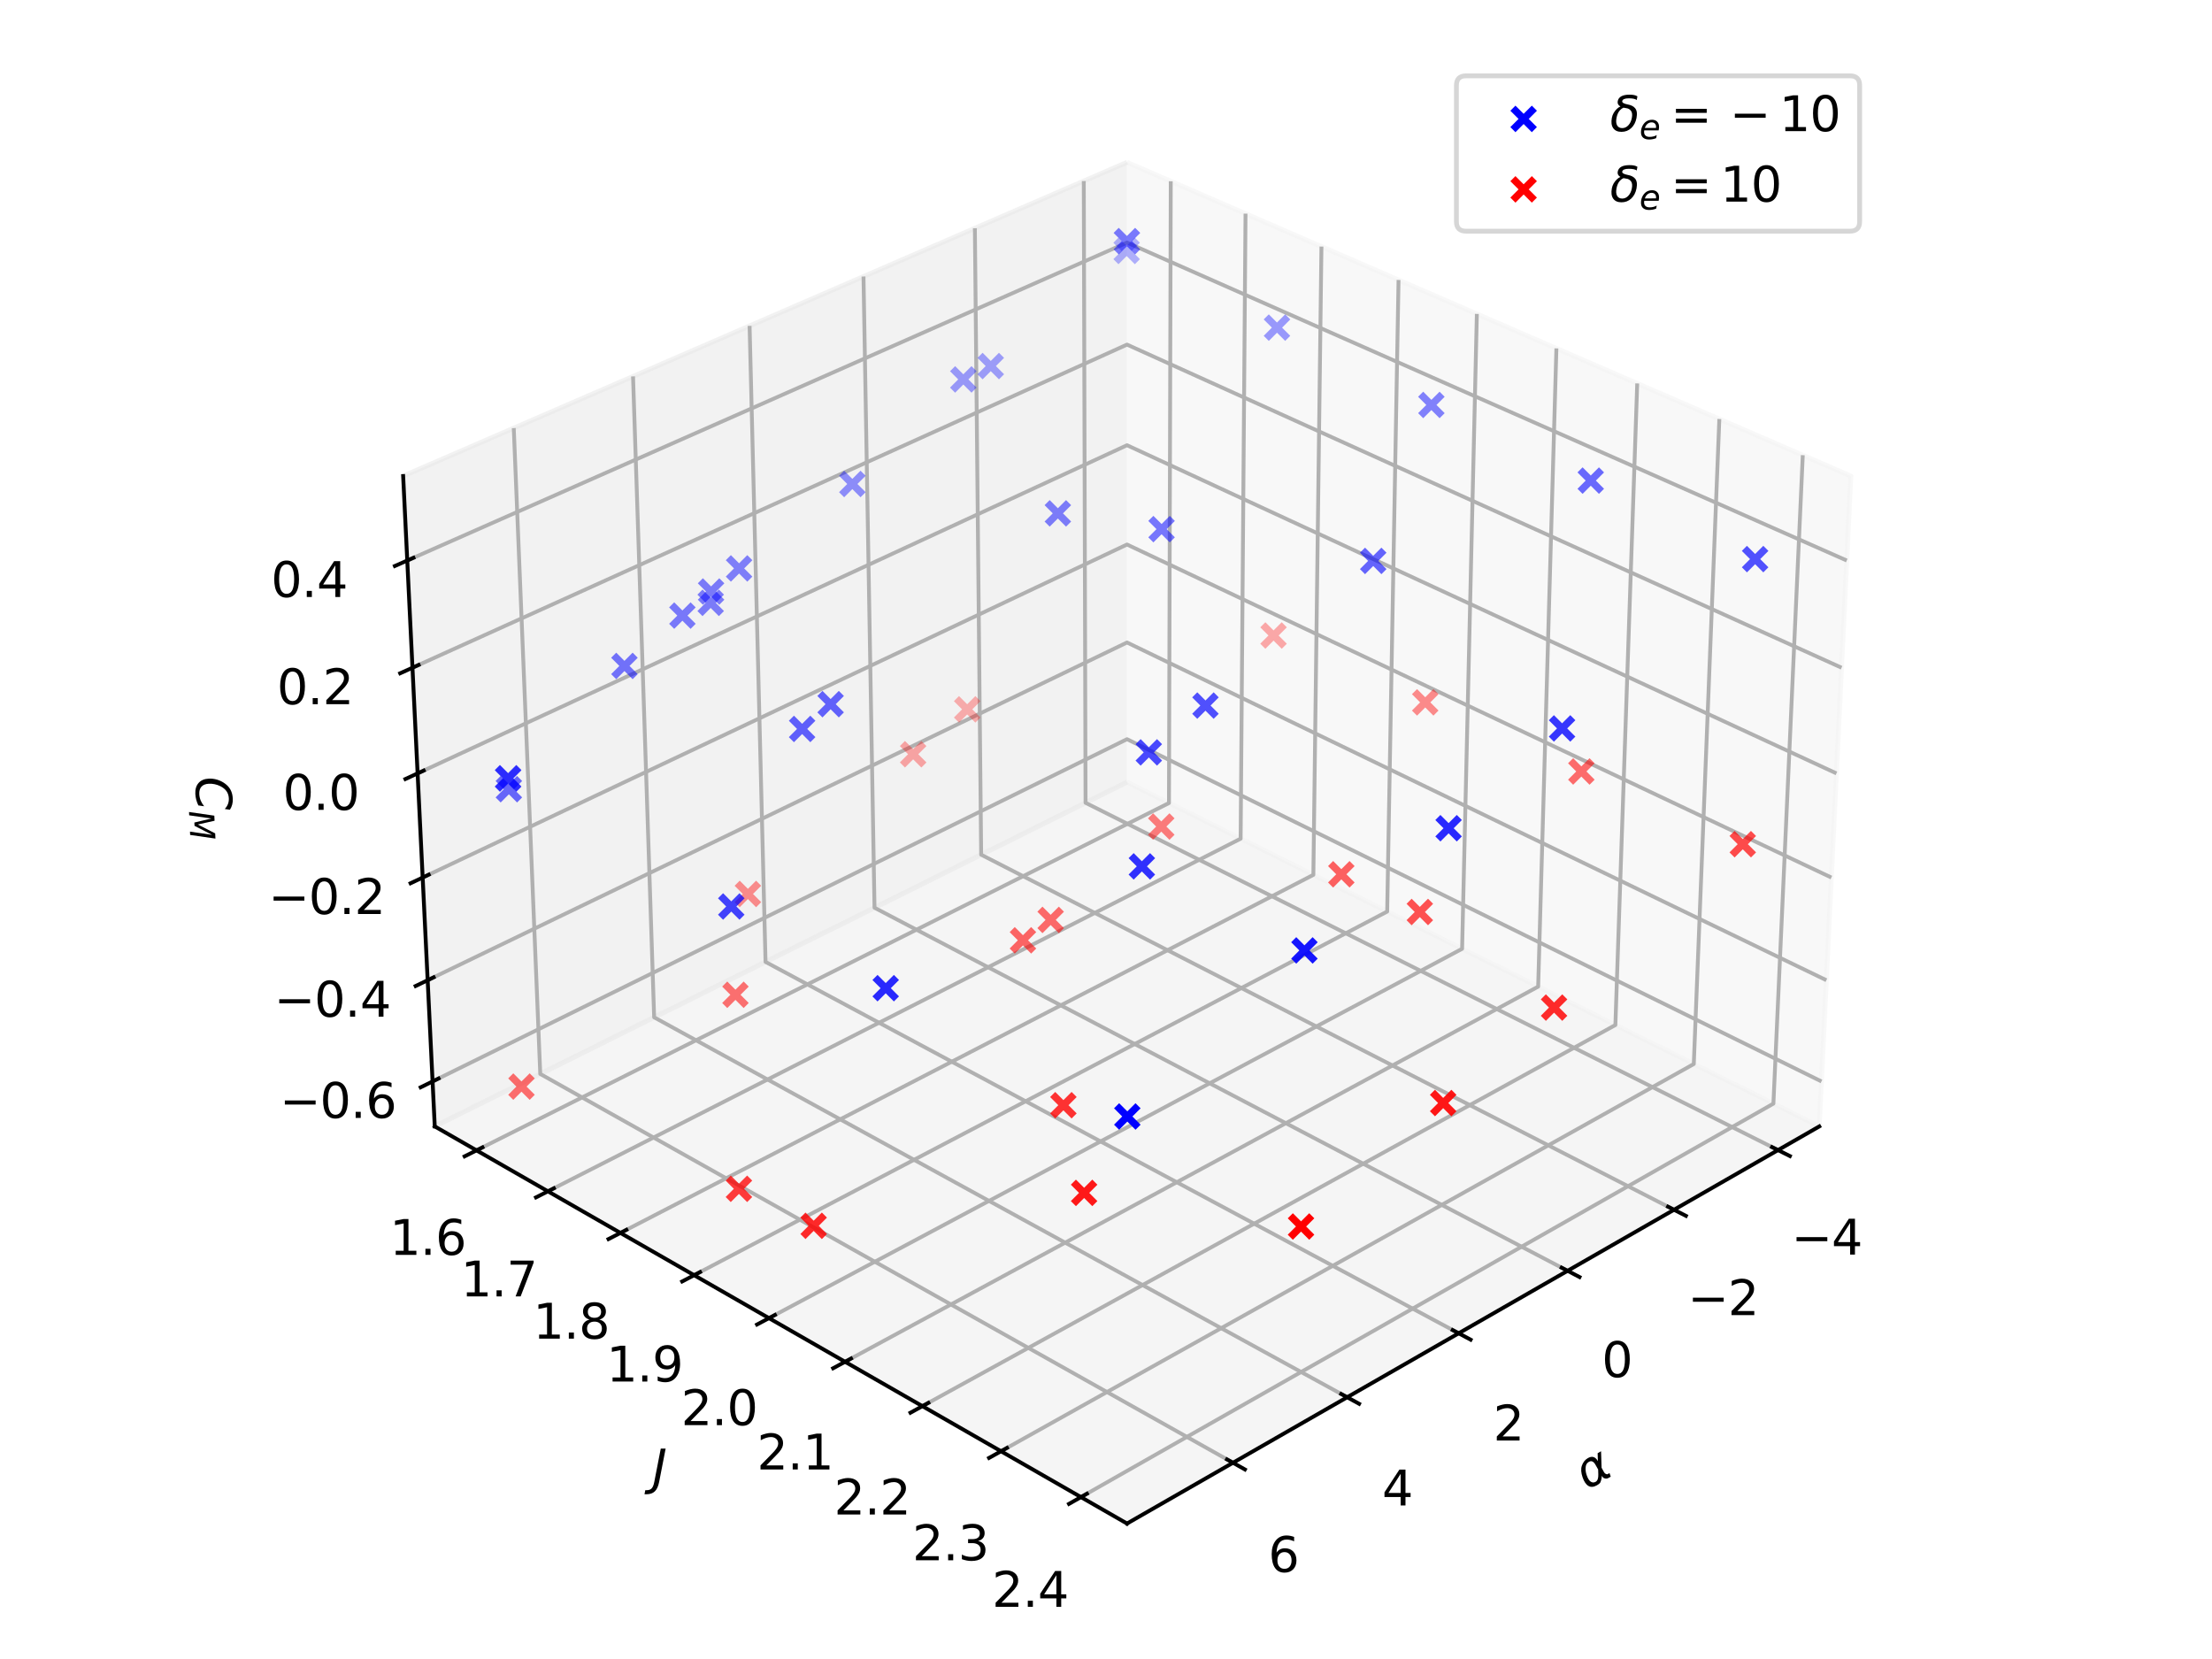 <?xml version="1.0" encoding="utf-8" standalone="no"?>
<!DOCTYPE svg PUBLIC "-//W3C//DTD SVG 1.1//EN"
  "http://www.w3.org/Graphics/SVG/1.1/DTD/svg11.dtd">
<svg xmlns:xlink="http://www.w3.org/1999/xlink" width="460.8pt" height="345.6pt" viewBox="0 0 460.8 345.6" xmlns="http://www.w3.org/2000/svg" version="1.1">
 <defs>
  <style type="text/css">*{stroke-linejoin: round; stroke-linecap: butt}</style>
 </defs>
 <g id="figure_1">
  <g id="patch_1">
   <path d="M 0 345.6 
L 460.8 345.6 
L 460.8 0 
L 0 0 
z
" style="fill: #ffffff"/>
  </g>
  <g id="patch_2">
   <path d="M 68.4 334.8 
L 392.4 334.8 
L 392.4 10.8 
L 68.4 10.8 
z
" style="fill: #ffffff"/>
  </g>
  <g id="pane3d_1">
   <g id="patch_3">
    <path d="M 234.778 162.94 
L 378.987 234.654 
L 385.572 99.165 
L 234.778 33.806 
" style="fill: #f2f2f2; opacity: 0.5; stroke: #f2f2f2; stroke-linejoin: miter"/>
   </g>
  </g>
  <g id="pane3d_2">
   <g id="patch_4">
    <path d="M 234.778 162.94 
L 90.57 234.654 
L 83.985 99.165 
L 234.778 33.806 
" style="fill: #e6e6e6; opacity: 0.5; stroke: #e6e6e6; stroke-linejoin: miter"/>
   </g>
  </g>
  <g id="pane3d_3">
   <g id="patch_5">
    <path d="M 234.778 162.94 
L 90.57 234.654 
L 234.778 317.38 
L 378.987 234.654 
" style="fill: #ececec; opacity: 0.5; stroke: #ececec; stroke-linejoin: miter"/>
   </g>
  </g>
  <g id="grid3d_1">
   <g id="Line3DCollection_1">
    <path d="M 370.39 239.585 
L 226.14 167.236 
L 225.772 37.71 
" style="fill: none; stroke: #b0b0b0; stroke-width: 0.8"/>
    <path d="M 348.725 252.014 
L 204.395 178.05 
L 203.083 47.544 
" style="fill: none; stroke: #b0b0b0; stroke-width: 0.8"/>
    <path d="M 326.557 264.731 
L 182.178 189.098 
L 179.882 57.6 
" style="fill: none; stroke: #b0b0b0; stroke-width: 0.8"/>
    <path d="M 303.868 277.746 
L 159.476 200.387 
L 156.152 67.886 
" style="fill: none; stroke: #b0b0b0; stroke-width: 0.8"/>
    <path d="M 280.639 291.072 
L 136.271 211.927 
L 131.872 78.409 
" style="fill: none; stroke: #b0b0b0; stroke-width: 0.8"/>
    <path d="M 256.851 304.718 
L 112.547 223.725 
L 107.025 89.179 
" style="fill: none; stroke: #b0b0b0; stroke-width: 0.8"/>
   </g>
  </g>
  <g id="grid3d_2">
   <g id="Line3DCollection_2">
    <path d="M 243.891 37.756 
L 243.518 167.286 
L 99.268 239.643 
" style="fill: none; stroke: #b0b0b0; stroke-width: 0.8"/>
    <path d="M 259.466 44.507 
L 258.448 174.711 
L 114.138 248.174 
" style="fill: none; stroke: #b0b0b0; stroke-width: 0.8"/>
    <path d="M 275.281 51.361 
L 273.598 182.245 
L 129.245 256.84 
" style="fill: none; stroke: #b0b0b0; stroke-width: 0.8"/>
    <path d="M 291.342 58.323 
L 288.975 189.892 
L 144.594 265.645 
" style="fill: none; stroke: #b0b0b0; stroke-width: 0.8"/>
    <path d="M 307.656 65.394 
L 304.583 197.653 
L 160.19 274.592 
" style="fill: none; stroke: #b0b0b0; stroke-width: 0.8"/>
    <path d="M 324.227 72.576 
L 320.427 205.532 
L 176.041 283.685 
" style="fill: none; stroke: #b0b0b0; stroke-width: 0.8"/>
    <path d="M 341.063 79.874 
L 336.513 213.532 
L 192.151 292.927 
" style="fill: none; stroke: #b0b0b0; stroke-width: 0.8"/>
    <path d="M 358.169 87.288 
L 352.846 221.654 
L 208.528 302.322 
" style="fill: none; stroke: #b0b0b0; stroke-width: 0.8"/>
    <path d="M 375.553 94.823 
L 369.433 229.902 
L 225.178 311.873 
" style="fill: none; stroke: #b0b0b0; stroke-width: 0.8"/>
   </g>
  </g>
  <g id="grid3d_3">
   <g id="Line3DCollection_3">
    <path d="M 90.114 225.284 
L 234.778 153.984 
L 379.443 225.284 
" style="fill: none; stroke: #b0b0b0; stroke-width: 0.8"/>
    <path d="M 89.089 204.195 
L 234.778 133.842 
L 380.467 204.195 
" style="fill: none; stroke: #b0b0b0; stroke-width: 0.8"/>
    <path d="M 88.05 182.806 
L 234.778 113.431 
L 381.507 182.806 
" style="fill: none; stroke: #b0b0b0; stroke-width: 0.8"/>
    <path d="M 86.995 161.109 
L 234.778 92.747 
L 382.561 161.109 
" style="fill: none; stroke: #b0b0b0; stroke-width: 0.8"/>
    <path d="M 85.926 139.098 
L 234.778 71.785 
L 383.631 139.098 
" style="fill: none; stroke: #b0b0b0; stroke-width: 0.8"/>
    <path d="M 84.84 116.766 
L 234.778 50.537 
L 384.717 116.766 
" style="fill: none; stroke: #b0b0b0; stroke-width: 0.8"/>
   </g>
  </g>
  <g id="axis3d_1">
   <g id="line2d_1">
    <path d="M 378.987 234.654 
L 234.778 317.38 
" style="fill: none; stroke: #000000; stroke-width: 0.8; stroke-linecap: square"/>
   </g>
   <g id="xtick_1">
    <g id="line2d_2">
     <path d="M 369.154 238.965 
L 372.866 240.827 
" style="fill: none; stroke: #000000; stroke-width: 0.8; stroke-linecap: square"/>
    </g>
    <g id="text_1">
     <!-- −4 -->
     <g transform="translate(373.168 261.35) scale(0.1 -0.1)">
      <defs>
       <path id="DejaVuSans-2212" d="M 678 2272 
L 4684 2272 
L 4684 1741 
L 678 1741 
L 678 2272 
z
" transform="scale(0.016)"/>
       <path id="DejaVuSans-34" d="M 2419 4116 
L 825 1625 
L 2419 1625 
L 2419 4116 
z
M 2253 4666 
L 3047 4666 
L 3047 1625 
L 3713 1625 
L 3713 1100 
L 3047 1100 
L 3047 0 
L 2419 0 
L 2419 1100 
L 313 1100 
L 313 1709 
L 2253 4666 
z
" transform="scale(0.016)"/>
      </defs>
      <use xlink:href="#DejaVuSans-2212"/>
      <use xlink:href="#DejaVuSans-34" x="83.789"/>
     </g>
    </g>
   </g>
   <g id="xtick_2">
    <g id="line2d_3">
     <path d="M 347.488 251.379 
L 351.205 253.284 
" style="fill: none; stroke: #000000; stroke-width: 0.8; stroke-linecap: square"/>
    </g>
    <g id="text_2">
     <!-- −2 -->
     <g transform="translate(351.578 273.965) scale(0.1 -0.1)">
      <defs>
       <path id="DejaVuSans-32" d="M 1228 531 
L 3431 531 
L 3431 0 
L 469 0 
L 469 531 
Q 828 903 1448 1529 
Q 2069 2156 2228 2338 
Q 2531 2678 2651 2914 
Q 2772 3150 2772 3378 
Q 2772 3750 2511 3984 
Q 2250 4219 1831 4219 
Q 1534 4219 1204 4116 
Q 875 4013 500 3803 
L 500 4441 
Q 881 4594 1212 4672 
Q 1544 4750 1819 4750 
Q 2544 4750 2975 4387 
Q 3406 4025 3406 3419 
Q 3406 3131 3298 2873 
Q 3191 2616 2906 2266 
Q 2828 2175 2409 1742 
Q 1991 1309 1228 531 
z
" transform="scale(0.016)"/>
      </defs>
      <use xlink:href="#DejaVuSans-2212"/>
      <use xlink:href="#DejaVuSans-32" x="83.789"/>
     </g>
    </g>
   </g>
   <g id="xtick_3">
    <g id="line2d_4">
     <path d="M 325.318 264.082 
L 329.04 266.031 
" style="fill: none; stroke: #000000; stroke-width: 0.8; stroke-linecap: square"/>
    </g>
    <g id="text_3">
     <!-- 0 -->
     <g transform="translate(333.676 286.874) scale(0.1 -0.1)">
      <defs>
       <path id="DejaVuSans-30" d="M 2034 4250 
Q 1547 4250 1301 3770 
Q 1056 3291 1056 2328 
Q 1056 1369 1301 889 
Q 1547 409 2034 409 
Q 2525 409 2770 889 
Q 3016 1369 3016 2328 
Q 3016 3291 2770 3770 
Q 2525 4250 2034 4250 
z
M 2034 4750 
Q 2819 4750 3233 4129 
Q 3647 3509 3647 2328 
Q 3647 1150 3233 529 
Q 2819 -91 2034 -91 
Q 1250 -91 836 529 
Q 422 1150 422 2328 
Q 422 3509 836 4129 
Q 1250 4750 2034 4750 
z
" transform="scale(0.016)"/>
      </defs>
      <use xlink:href="#DejaVuSans-30"/>
     </g>
    </g>
   </g>
   <g id="xtick_4">
    <g id="line2d_5">
     <path d="M 302.628 277.082 
L 306.353 279.078 
" style="fill: none; stroke: #000000; stroke-width: 0.8; stroke-linecap: square"/>
    </g>
    <g id="text_4">
     <!-- 2 -->
     <g transform="translate(311.063 300.087) scale(0.1 -0.1)">
      <use xlink:href="#DejaVuSans-32"/>
     </g>
    </g>
   </g>
   <g id="xtick_5">
    <g id="line2d_6">
     <path d="M 279.398 290.392 
L 283.125 292.435 
" style="fill: none; stroke: #000000; stroke-width: 0.8; stroke-linecap: square"/>
    </g>
    <g id="text_5">
     <!-- 4 -->
     <g transform="translate(287.912 313.614) scale(0.1 -0.1)">
      <use xlink:href="#DejaVuSans-34"/>
     </g>
    </g>
   </g>
   <g id="xtick_6">
    <g id="line2d_7">
     <path d="M 255.61 304.021 
L 259.338 306.114 
" style="fill: none; stroke: #000000; stroke-width: 0.8; stroke-linecap: square"/>
    </g>
    <g id="text_6">
     <!-- 6 -->
     <g transform="translate(264.202 327.468) scale(0.1 -0.1)">
      <defs>
       <path id="DejaVuSans-36" d="M 2113 2584 
Q 1688 2584 1439 2293 
Q 1191 2003 1191 1497 
Q 1191 994 1439 701 
Q 1688 409 2113 409 
Q 2538 409 2786 701 
Q 3034 994 3034 1497 
Q 3034 2003 2786 2293 
Q 2538 2584 2113 2584 
z
M 3366 4563 
L 3366 3988 
Q 3128 4100 2886 4159 
Q 2644 4219 2406 4219 
Q 1781 4219 1451 3797 
Q 1122 3375 1075 2522 
Q 1259 2794 1537 2939 
Q 1816 3084 2150 3084 
Q 2853 3084 3261 2657 
Q 3669 2231 3669 1497 
Q 3669 778 3244 343 
Q 2819 -91 2113 -91 
Q 1303 -91 875 529 
Q 447 1150 447 2328 
Q 447 3434 972 4092 
Q 1497 4750 2381 4750 
Q 2619 4750 2861 4703 
Q 3103 4656 3366 4563 
z
" transform="scale(0.016)"/>
      </defs>
      <use xlink:href="#DejaVuSans-36"/>
     </g>
    </g>
   </g>
   <g id="text_7">
    <!-- $\alpha$ -->
    <g transform="translate(330.627 310.537) rotate(-29.841) scale(0.1 -0.1)">
     <defs>
      <path id="DejaVuSans-Oblique-3b1" d="M 2619 1628 
L 2622 2350 
Q 2625 3088 2069 3091 
Q 1653 3094 1394 2747 
Q 1069 2319 959 1747 
Q 825 1059 994 731 
Q 1169 397 1547 397 
Q 1966 397 2319 1063 
L 2619 1628 
z
M 2166 3578 
Q 3141 3594 3128 2584 
Q 3128 2584 3616 3500 
L 4128 3500 
L 3119 1603 
L 3109 919 
Q 3109 766 3194 638 
Q 3291 488 3391 488 
L 3669 488 
L 3575 0 
L 3228 0 
Q 2934 0 2722 263 
Q 2622 394 2619 669 
Q 2416 334 2066 50 
Q 1900 -81 1453 -78 
Q 722 -72 456 397 
Q 184 884 353 1747 
Q 534 2675 1009 3097 
Q 1544 3569 2166 3578 
z
" transform="scale(0.016)"/>
     </defs>
     <use xlink:href="#DejaVuSans-Oblique-3b1" transform="translate(0 0.844)"/>
    </g>
   </g>
  </g>
  <g id="axis3d_2">
   <g id="line2d_8">
    <path d="M 90.57 234.654 
L 234.778 317.38 
" style="fill: none; stroke: #000000; stroke-width: 0.8; stroke-linecap: square"/>
   </g>
   <g id="xtick_7">
    <g id="line2d_9">
     <path d="M 100.504 239.023 
L 96.792 240.886 
" style="fill: none; stroke: #000000; stroke-width: 0.8; stroke-linecap: square"/>
    </g>
    <g id="text_8">
     <!-- 1.6 -->
     <g transform="translate(81.167 261.409) scale(0.1 -0.1)">
      <defs>
       <path id="DejaVuSans-31" d="M 794 531 
L 1825 531 
L 1825 4091 
L 703 3866 
L 703 4441 
L 1819 4666 
L 2450 4666 
L 2450 531 
L 3481 531 
L 3481 0 
L 794 0 
L 794 531 
z
" transform="scale(0.016)"/>
       <path id="DejaVuSans-2e" d="M 684 794 
L 1344 794 
L 1344 0 
L 684 0 
L 684 794 
z
" transform="scale(0.016)"/>
      </defs>
      <use xlink:href="#DejaVuSans-31"/>
      <use xlink:href="#DejaVuSans-2e" x="63.623"/>
      <use xlink:href="#DejaVuSans-36" x="95.41"/>
     </g>
    </g>
   </g>
   <g id="xtick_8">
    <g id="line2d_10">
     <path d="M 115.375 247.544 
L 111.66 249.436 
" style="fill: none; stroke: #000000; stroke-width: 0.8; stroke-linecap: square"/>
    </g>
    <g id="text_9">
     <!-- 1.7 -->
     <g transform="translate(95.986 270.068) scale(0.1 -0.1)">
      <defs>
       <path id="DejaVuSans-37" d="M 525 4666 
L 3525 4666 
L 3525 4397 
L 1831 0 
L 1172 0 
L 2766 4134 
L 525 4134 
L 525 4666 
z
" transform="scale(0.016)"/>
      </defs>
      <use xlink:href="#DejaVuSans-31"/>
      <use xlink:href="#DejaVuSans-2e" x="63.623"/>
      <use xlink:href="#DejaVuSans-37" x="95.41"/>
     </g>
    </g>
   </g>
   <g id="xtick_9">
    <g id="line2d_11">
     <path d="M 130.483 256.2 
L 126.764 258.122 
" style="fill: none; stroke: #000000; stroke-width: 0.8; stroke-linecap: square"/>
    </g>
    <g id="text_10">
     <!-- 1.8 -->
     <g transform="translate(111.041 278.864) scale(0.1 -0.1)">
      <defs>
       <path id="DejaVuSans-38" d="M 2034 2216 
Q 1584 2216 1326 1975 
Q 1069 1734 1069 1313 
Q 1069 891 1326 650 
Q 1584 409 2034 409 
Q 2484 409 2743 651 
Q 3003 894 3003 1313 
Q 3003 1734 2745 1975 
Q 2488 2216 2034 2216 
z
M 1403 2484 
Q 997 2584 770 2862 
Q 544 3141 544 3541 
Q 544 4100 942 4425 
Q 1341 4750 2034 4750 
Q 2731 4750 3128 4425 
Q 3525 4100 3525 3541 
Q 3525 3141 3298 2862 
Q 3072 2584 2669 2484 
Q 3125 2378 3379 2068 
Q 3634 1759 3634 1313 
Q 3634 634 3220 271 
Q 2806 -91 2034 -91 
Q 1263 -91 848 271 
Q 434 634 434 1313 
Q 434 1759 690 2068 
Q 947 2378 1403 2484 
z
M 1172 3481 
Q 1172 3119 1398 2916 
Q 1625 2713 2034 2713 
Q 2441 2713 2670 2916 
Q 2900 3119 2900 3481 
Q 2900 3844 2670 4047 
Q 2441 4250 2034 4250 
Q 1625 4250 1398 4047 
Q 1172 3844 1172 3481 
z
" transform="scale(0.016)"/>
      </defs>
      <use xlink:href="#DejaVuSans-31"/>
      <use xlink:href="#DejaVuSans-2e" x="63.623"/>
      <use xlink:href="#DejaVuSans-38" x="95.41"/>
     </g>
    </g>
   </g>
   <g id="xtick_10">
    <g id="line2d_12">
     <path d="M 145.833 264.995 
L 142.111 266.948 
" style="fill: none; stroke: #000000; stroke-width: 0.8; stroke-linecap: square"/>
    </g>
    <g id="text_11">
     <!-- 1.9 -->
     <g transform="translate(126.337 287.802) scale(0.1 -0.1)">
      <defs>
       <path id="DejaVuSans-39" d="M 703 97 
L 703 672 
Q 941 559 1184 500 
Q 1428 441 1663 441 
Q 2288 441 2617 861 
Q 2947 1281 2994 2138 
Q 2813 1869 2534 1725 
Q 2256 1581 1919 1581 
Q 1219 1581 811 2004 
Q 403 2428 403 3163 
Q 403 3881 828 4315 
Q 1253 4750 1959 4750 
Q 2769 4750 3195 4129 
Q 3622 3509 3622 2328 
Q 3622 1225 3098 567 
Q 2575 -91 1691 -91 
Q 1453 -91 1209 -44 
Q 966 3 703 97 
z
M 1959 2075 
Q 2384 2075 2632 2365 
Q 2881 2656 2881 3163 
Q 2881 3666 2632 3958 
Q 2384 4250 1959 4250 
Q 1534 4250 1286 3958 
Q 1038 3666 1038 3163 
Q 1038 2656 1286 2365 
Q 1534 2075 1959 2075 
z
" transform="scale(0.016)"/>
      </defs>
      <use xlink:href="#DejaVuSans-31"/>
      <use xlink:href="#DejaVuSans-2e" x="63.623"/>
      <use xlink:href="#DejaVuSans-39" x="95.41"/>
     </g>
    </g>
   </g>
   <g id="xtick_11">
    <g id="line2d_13">
     <path d="M 161.43 273.932 
L 157.706 275.916 
" style="fill: none; stroke: #000000; stroke-width: 0.8; stroke-linecap: square"/>
    </g>
    <g id="text_12">
     <!-- 2.0 -->
     <g transform="translate(141.881 296.884) scale(0.1 -0.1)">
      <use xlink:href="#DejaVuSans-32"/>
      <use xlink:href="#DejaVuSans-2e" x="63.623"/>
      <use xlink:href="#DejaVuSans-30" x="95.41"/>
     </g>
    </g>
   </g>
   <g id="xtick_12">
    <g id="line2d_14">
     <path d="M 177.281 283.013 
L 173.555 285.03 
" style="fill: none; stroke: #000000; stroke-width: 0.8; stroke-linecap: square"/>
    </g>
    <g id="text_13">
     <!-- 2.1 -->
     <g transform="translate(157.678 306.115) scale(0.1 -0.1)">
      <use xlink:href="#DejaVuSans-32"/>
      <use xlink:href="#DejaVuSans-2e" x="63.623"/>
      <use xlink:href="#DejaVuSans-31" x="95.41"/>
     </g>
    </g>
   </g>
   <g id="xtick_13">
    <g id="line2d_15">
     <path d="M 193.392 292.244 
L 189.665 294.294 
" style="fill: none; stroke: #000000; stroke-width: 0.8; stroke-linecap: square"/>
    </g>
    <g id="text_14">
     <!-- 2.2 -->
     <g transform="translate(173.735 315.497) scale(0.1 -0.1)">
      <use xlink:href="#DejaVuSans-32"/>
      <use xlink:href="#DejaVuSans-2e" x="63.623"/>
      <use xlink:href="#DejaVuSans-32" x="95.41"/>
     </g>
    </g>
   </g>
   <g id="xtick_14">
    <g id="line2d_16">
     <path d="M 209.769 301.628 
L 206.041 303.712 
" style="fill: none; stroke: #000000; stroke-width: 0.8; stroke-linecap: square"/>
    </g>
    <g id="text_15">
     <!-- 2.3 -->
     <g transform="translate(190.058 325.035) scale(0.1 -0.1)">
      <defs>
       <path id="DejaVuSans-33" d="M 2597 2516 
Q 3050 2419 3304 2112 
Q 3559 1806 3559 1356 
Q 3559 666 3084 287 
Q 2609 -91 1734 -91 
Q 1441 -91 1130 -33 
Q 819 25 488 141 
L 488 750 
Q 750 597 1062 519 
Q 1375 441 1716 441 
Q 2309 441 2620 675 
Q 2931 909 2931 1356 
Q 2931 1769 2642 2001 
Q 2353 2234 1838 2234 
L 1294 2234 
L 1294 2753 
L 1863 2753 
Q 2328 2753 2575 2939 
Q 2822 3125 2822 3475 
Q 2822 3834 2567 4026 
Q 2313 4219 1838 4219 
Q 1578 4219 1281 4162 
Q 984 4106 628 3988 
L 628 4550 
Q 988 4650 1302 4700 
Q 1616 4750 1894 4750 
Q 2613 4750 3031 4423 
Q 3450 4097 3450 3541 
Q 3450 3153 3228 2886 
Q 3006 2619 2597 2516 
z
" transform="scale(0.016)"/>
      </defs>
      <use xlink:href="#DejaVuSans-32"/>
      <use xlink:href="#DejaVuSans-2e" x="63.623"/>
      <use xlink:href="#DejaVuSans-33" x="95.41"/>
     </g>
    </g>
   </g>
   <g id="xtick_15">
    <g id="line2d_17">
     <path d="M 226.42 311.168 
L 222.691 313.287 
" style="fill: none; stroke: #000000; stroke-width: 0.8; stroke-linecap: square"/>
    </g>
    <g id="text_16">
     <!-- 2.4 -->
     <g transform="translate(206.654 334.732) scale(0.1 -0.1)">
      <use xlink:href="#DejaVuSans-32"/>
      <use xlink:href="#DejaVuSans-2e" x="63.623"/>
      <use xlink:href="#DejaVuSans-34" x="95.41"/>
     </g>
    </g>
   </g>
   <g id="text_17">
    <!-- $J$ -->
    <g transform="translate(135.941 309.24) scale(0.1 -0.1)">
     <defs>
      <path id="DejaVuSans-Oblique-4a" d="M 1069 4666 
L 1703 4666 
L 856 325 
Q 691 -522 298 -901 
Q -94 -1281 -800 -1281 
L -1050 -1281 
L -947 -750 
L -750 -750 
Q -328 -750 -109 -509 
Q 109 -269 225 325 
L 1069 4666 
z
" transform="scale(0.016)"/>
     </defs>
     <use xlink:href="#DejaVuSans-Oblique-4a" transform="translate(0 0.094)"/>
    </g>
   </g>
  </g>
  <g id="axis3d_3">
   <g id="line2d_18">
    <path d="M 90.57 234.654 
L 83.985 99.165 
" style="fill: none; stroke: #000000; stroke-width: 0.8; stroke-linecap: square"/>
   </g>
   <g id="xtick_16">
    <g id="line2d_19">
     <path d="M 91.354 224.673 
L 87.631 226.507 
" style="fill: none; stroke: #000000; stroke-width: 0.8; stroke-linecap: square"/>
    </g>
    <g id="text_18">
     <!-- −0.6 -->
     <g transform="translate(58.256 232.882) scale(0.1 -0.1)">
      <use xlink:href="#DejaVuSans-2212"/>
      <use xlink:href="#DejaVuSans-30" x="83.789"/>
      <use xlink:href="#DejaVuSans-2e" x="147.412"/>
      <use xlink:href="#DejaVuSans-36" x="179.199"/>
     </g>
    </g>
   </g>
   <g id="xtick_17">
    <g id="line2d_20">
     <path d="M 90.338 203.592 
L 86.587 205.403 
" style="fill: none; stroke: #000000; stroke-width: 0.8; stroke-linecap: square"/>
    </g>
    <g id="text_19">
     <!-- −0.4 -->
     <g transform="translate(57.091 211.794) scale(0.1 -0.1)">
      <use xlink:href="#DejaVuSans-2212"/>
      <use xlink:href="#DejaVuSans-30" x="83.789"/>
      <use xlink:href="#DejaVuSans-2e" x="147.412"/>
      <use xlink:href="#DejaVuSans-34" x="179.199"/>
     </g>
    </g>
   </g>
   <g id="xtick_18">
    <g id="line2d_21">
     <path d="M 89.308 182.211 
L 85.529 183.998 
" style="fill: none; stroke: #000000; stroke-width: 0.8; stroke-linecap: square"/>
    </g>
    <g id="text_20">
     <!-- −0.2 -->
     <g transform="translate(55.91 190.404) scale(0.1 -0.1)">
      <use xlink:href="#DejaVuSans-2212"/>
      <use xlink:href="#DejaVuSans-30" x="83.789"/>
      <use xlink:href="#DejaVuSans-2e" x="147.412"/>
      <use xlink:href="#DejaVuSans-32" x="179.199"/>
     </g>
    </g>
   </g>
   <g id="xtick_19">
    <g id="line2d_22">
     <path d="M 88.263 160.522 
L 84.455 162.284 
" style="fill: none; stroke: #000000; stroke-width: 0.8; stroke-linecap: square"/>
    </g>
    <g id="text_21">
     <!-- 0.0 -->
     <g transform="translate(58.901 168.707) scale(0.1 -0.1)">
      <use xlink:href="#DejaVuSans-30"/>
      <use xlink:href="#DejaVuSans-2e" x="63.623"/>
      <use xlink:href="#DejaVuSans-30" x="95.41"/>
     </g>
    </g>
   </g>
   <g id="xtick_20">
    <g id="line2d_23">
     <path d="M 87.203 138.52 
L 83.366 140.256 
" style="fill: none; stroke: #000000; stroke-width: 0.8; stroke-linecap: square"/>
    </g>
    <g id="text_22">
     <!-- 0.2 -->
     <g transform="translate(57.686 146.697) scale(0.1 -0.1)">
      <use xlink:href="#DejaVuSans-30"/>
      <use xlink:href="#DejaVuSans-2e" x="63.623"/>
      <use xlink:href="#DejaVuSans-32" x="95.41"/>
     </g>
    </g>
   </g>
   <g id="xtick_21">
    <g id="line2d_24">
     <path d="M 86.128 116.197 
L 82.26 117.906 
" style="fill: none; stroke: #000000; stroke-width: 0.8; stroke-linecap: square"/>
    </g>
    <g id="text_23">
     <!-- 0.4 -->
     <g transform="translate(56.453 124.365) scale(0.1 -0.1)">
      <use xlink:href="#DejaVuSans-30"/>
      <use xlink:href="#DejaVuSans-2e" x="63.623"/>
      <use xlink:href="#DejaVuSans-34" x="95.41"/>
     </g>
    </g>
   </g>
   <g id="text_24">
    <!-- $C_M$ -->
    <g transform="translate(40.59 161.913) rotate(-272.782) scale(0.1 -0.1)">
     <defs>
      <path id="DejaVuSans-Oblique-43" d="M 4447 4306 
L 4319 3641 
Q 4019 3944 3683 4091 
Q 3347 4238 2956 4238 
Q 2422 4238 2017 3981 
Q 1613 3725 1319 3200 
Q 1131 2863 1032 2486 
Q 934 2109 934 1728 
Q 934 1091 1264 756 
Q 1594 422 2222 422 
Q 2656 422 3056 561 
Q 3456 700 3834 978 
L 3688 231 
Q 3316 72 2936 -9 
Q 2556 -91 2175 -91 
Q 1278 -91 773 396 
Q 269 884 269 1753 
Q 269 2309 461 2846 
Q 653 3384 1013 3828 
Q 1394 4300 1883 4525 
Q 2372 4750 3022 4750 
Q 3422 4750 3780 4639 
Q 4138 4528 4447 4306 
z
" transform="scale(0.016)"/>
      <path id="DejaVuSans-Oblique-4d" d="M 1081 4666 
L 2028 4666 
L 2572 1522 
L 4378 4666 
L 5350 4666 
L 4441 0 
L 3828 0 
L 4622 4091 
L 2791 897 
L 2175 897 
L 1581 4103 
L 788 0 
L 172 0 
L 1081 4666 
z
" transform="scale(0.016)"/>
     </defs>
     <use xlink:href="#DejaVuSans-Oblique-43" transform="translate(0 0.781)"/>
     <use xlink:href="#DejaVuSans-Oblique-4d" transform="translate(69.824 -15.625) scale(0.7)"/>
    </g>
   </g>
  </g>
  <g id="axes_1">
   <g id="Path3DCollection_1">
    <path d="M 199.245 150.005 
L 203.717 145.533 
M 199.245 145.533 
L 203.717 150.005 
" clip-path="url(#p483412d970)" style="fill: #ff0000; fill-opacity: 0.3; stroke: #ff0000; stroke-opacity: 0.3; stroke-width: 1.5"/>
    <path d="M 263.067 134.625 
L 267.539 130.152 
M 263.067 130.152 
L 267.539 134.625 
" clip-path="url(#p483412d970)" style="fill: #ff0000; fill-opacity: 0.325; stroke: #ff0000; stroke-opacity: 0.325; stroke-width: 1.5"/>
    <path d="M 187.989 159.358 
L 192.461 154.886 
M 187.989 154.886 
L 192.461 159.358 
" clip-path="url(#p483412d970)" style="fill: #ff0000; fill-opacity: 0.332; stroke: #ff0000; stroke-opacity: 0.332; stroke-width: 1.5"/>
    <path d="M 153.565 188.463 
L 158.037 183.99 
M 153.565 183.99 
L 158.037 188.463 
" clip-path="url(#p483412d970)" style="fill: #ff0000; fill-opacity: 0.43; stroke: #ff0000; stroke-opacity: 0.43; stroke-width: 1.5"/>
    <path d="M 294.665 148.552 
L 299.137 144.08 
M 294.665 144.08 
L 299.137 148.552 
" clip-path="url(#p483412d970)" style="fill: #ff0000; fill-opacity: 0.445; stroke: #ff0000; stroke-opacity: 0.445; stroke-width: 1.5"/>
    <path d="M 239.678 174.419 
L 244.15 169.947 
M 239.678 169.947 
L 244.15 174.419 
" clip-path="url(#p483412d970)" style="fill: #ff0000; fill-opacity: 0.502; stroke: #ff0000; stroke-opacity: 0.502; stroke-width: 1.5"/>
    <path d="M 150.971 209.466 
L 155.443 204.994 
M 150.971 204.994 
L 155.443 209.466 
" clip-path="url(#p483412d970)" style="fill: #ff0000; fill-opacity: 0.545; stroke: #ff0000; stroke-opacity: 0.545; stroke-width: 1.5"/>
    <path d="M 106.398 228.591 
L 110.87 224.119 
M 106.398 224.119 
L 110.87 228.591 
" clip-path="url(#p483412d970)" style="fill: #ff0000; fill-opacity: 0.562; stroke: #ff0000; stroke-opacity: 0.562; stroke-width: 1.5"/>
    <path d="M 327.186 162.948 
L 331.658 158.476 
M 327.186 158.476 
L 331.658 162.948 
" clip-path="url(#p483412d970)" style="fill: #ff0000; fill-opacity: 0.569; stroke: #ff0000; stroke-opacity: 0.569; stroke-width: 1.5"/>
    <path d="M 216.633 193.869 
L 221.105 189.397 
M 216.633 189.397 
L 221.105 193.869 
" clip-path="url(#p483412d970)" style="fill: #ff0000; fill-opacity: 0.571; stroke: #ff0000; stroke-opacity: 0.571; stroke-width: 1.5"/>
    <path d="M 210.862 198.121 
L 215.334 193.648 
M 210.862 193.648 
L 215.334 198.121 
" clip-path="url(#p483412d970)" style="fill: #ff0000; fill-opacity: 0.59; stroke: #ff0000; stroke-opacity: 0.59; stroke-width: 1.5"/>
    <path d="M 277.187 184.364 
L 281.659 179.892 
M 277.187 179.892 
L 281.659 184.364 
" clip-path="url(#p483412d970)" style="fill: #ff0000; fill-opacity: 0.611; stroke: #ff0000; stroke-opacity: 0.611; stroke-width: 1.5"/>
    <path d="M 293.54 192.221 
L 298.012 187.749 
M 293.54 187.749 
L 298.012 192.221 
" clip-path="url(#p483412d970)" style="fill: #ff0000; fill-opacity: 0.675; stroke: #ff0000; stroke-opacity: 0.675; stroke-width: 1.5"/>
    <path d="M 360.816 178.096 
L 365.288 173.623 
M 360.816 173.623 
L 365.288 178.096 
" clip-path="url(#p483412d970)" style="fill: #ff0000; fill-opacity: 0.697; stroke: #ff0000; stroke-opacity: 0.697; stroke-width: 1.5"/>
    <path d="M 151.7 249.887 
L 156.172 245.415 
M 151.7 245.415 
L 156.172 249.887 
" clip-path="url(#p483412d970)" style="fill: #ff0000; fill-opacity: 0.763; stroke: #ff0000; stroke-opacity: 0.763; stroke-width: 1.5"/>
    <path d="M 219.29 232.471 
L 223.762 227.999 
M 219.29 227.999 
L 223.762 232.471 
" clip-path="url(#p483412d970)" style="fill: #ff0000; fill-opacity: 0.795; stroke: #ff0000; stroke-opacity: 0.795; stroke-width: 1.5"/>
    <path d="M 321.504 212.135 
L 325.976 207.663 
M 321.504 207.663 
L 325.976 212.135 
" clip-path="url(#p483412d970)" style="fill: #ff0000; fill-opacity: 0.826; stroke: #ff0000; stroke-opacity: 0.826; stroke-width: 1.5"/>
    <path d="M 167.267 257.595 
L 171.739 253.122 
M 167.267 253.122 
L 171.739 257.595 
" clip-path="url(#p483412d970)" style="fill: #ff0000; fill-opacity: 0.832; stroke: #ff0000; stroke-opacity: 0.832; stroke-width: 1.5"/>
    <path d="M 223.604 250.735 
L 228.076 246.263 
M 223.604 246.263 
L 228.076 250.735 
" clip-path="url(#p483412d970)" style="fill: #ff0000; fill-opacity: 0.901; stroke: #ff0000; stroke-opacity: 0.901; stroke-width: 1.5"/>
    <path d="M 298.403 232.017 
L 302.876 227.545 
M 298.403 227.545 
L 302.876 232.017 
" clip-path="url(#p483412d970)" style="fill: #ff0000; fill-opacity: 0.903; stroke: #ff0000; stroke-opacity: 0.903; stroke-width: 1.5"/>
    <path d="M 268.794 257.738 
L 273.266 253.266 
M 268.794 253.266 
L 273.266 257.738 
" clip-path="url(#p483412d970)" style="fill: #ff0000; stroke: #ff0000; stroke-width: 1.5"/>
   </g>
   <g id="Path3DCollection_2">
    <path d="M 232.464 54.515 
L 236.936 50.042 
M 232.464 50.042 
L 236.936 54.515 
" clip-path="url(#p483412d970)" style="fill: #0000ff; fill-opacity: 0.3; stroke: #0000ff; stroke-opacity: 0.3; stroke-width: 1.5"/>
    <path d="M 232.52 52.474 
L 236.992 48.002 
M 232.52 48.002 
L 236.992 52.474 
" clip-path="url(#p483412d970)" style="fill: #0000ff; fill-opacity: 0.304; stroke: #0000ff; stroke-opacity: 0.304; stroke-width: 1.5"/>
    <path d="M 232.52 52.461 
L 236.992 47.989 
M 232.52 47.989 
L 236.992 52.461 
" clip-path="url(#p483412d970)" style="fill: #0000ff; fill-opacity: 0.304; stroke: #0000ff; stroke-opacity: 0.304; stroke-width: 1.5"/>
    <path d="M 204.163 78.493 
L 208.635 74.021 
M 204.163 74.021 
L 208.635 78.493 
" clip-path="url(#p483412d970)" style="fill: #0000ff; fill-opacity: 0.362; stroke: #0000ff; stroke-opacity: 0.362; stroke-width: 1.5"/>
    <path d="M 198.438 81.275 
L 202.91 76.803 
M 198.438 76.803 
L 202.91 81.275 
" clip-path="url(#p483412d970)" style="fill: #0000ff; fill-opacity: 0.378; stroke: #0000ff; stroke-opacity: 0.378; stroke-width: 1.5"/>
    <path d="M 263.783 70.485 
L 268.255 66.013 
M 263.783 66.013 
L 268.255 70.485 
" clip-path="url(#p483412d970)" style="fill: #0000ff; fill-opacity: 0.388; stroke: #0000ff; stroke-opacity: 0.388; stroke-width: 1.5"/>
    <path d="M 175.32 103.059 
L 179.792 98.587 
M 175.32 98.587 
L 179.792 103.059 
" clip-path="url(#p483412d970)" style="fill: #0000ff; fill-opacity: 0.424; stroke: #0000ff; stroke-opacity: 0.424; stroke-width: 1.5"/>
    <path d="M 295.947 86.596 
L 300.419 82.124 
M 295.947 82.124 
L 300.419 86.596 
" clip-path="url(#p483412d970)" style="fill: #0000ff; fill-opacity: 0.479; stroke: #0000ff; stroke-opacity: 0.479; stroke-width: 1.5"/>
    <path d="M 151.728 120.646 
L 156.2 116.174 
M 151.728 116.174 
L 156.2 120.646 
" clip-path="url(#p483412d970)" style="fill: #0000ff; fill-opacity: 0.48; stroke: #0000ff; stroke-opacity: 0.48; stroke-width: 1.5"/>
    <path d="M 145.815 127.821 
L 150.287 123.349 
M 145.815 123.349 
L 150.287 127.821 
" clip-path="url(#p483412d970)" style="fill: #0000ff; fill-opacity: 0.489; stroke: #0000ff; stroke-opacity: 0.489; stroke-width: 1.5"/>
    <path d="M 218.136 109.178 
L 222.608 104.706 
M 218.136 104.706 
L 222.608 109.178 
" clip-path="url(#p483412d970)" style="fill: #0000ff; fill-opacity: 0.491; stroke: #0000ff; stroke-opacity: 0.491; stroke-width: 1.5"/>
    <path d="M 145.895 125.457 
L 150.367 120.985 
M 145.895 120.985 
L 150.367 125.457 
" clip-path="url(#p483412d970)" style="fill: #0000ff; fill-opacity: 0.493; stroke: #0000ff; stroke-opacity: 0.493; stroke-width: 1.5"/>
    <path d="M 139.92 130.475 
L 144.392 126.003 
M 139.92 126.003 
L 144.392 130.475 
" clip-path="url(#p483412d970)" style="fill: #0000ff; fill-opacity: 0.507; stroke: #0000ff; stroke-opacity: 0.507; stroke-width: 1.5"/>
    <path d="M 239.743 112.463 
L 244.215 107.991 
M 239.743 107.991 
L 244.215 112.463 
" clip-path="url(#p483412d970)" style="fill: #0000ff; fill-opacity: 0.525; stroke: #0000ff; stroke-opacity: 0.525; stroke-width: 1.5"/>
    <path d="M 127.845 140.963 
L 132.318 136.491 
M 127.845 136.491 
L 132.318 140.963 
" clip-path="url(#p483412d970)" style="fill: #0000ff; fill-opacity: 0.532; stroke: #0000ff; stroke-opacity: 0.532; stroke-width: 1.5"/>
    <path d="M 329.149 102.353 
L 333.621 97.881 
M 329.149 97.881 
L 333.621 102.353 
" clip-path="url(#p483412d970)" style="fill: #0000ff; fill-opacity: 0.575; stroke: #0000ff; stroke-opacity: 0.575; stroke-width: 1.5"/>
    <path d="M 103.771 166.643 
L 108.244 162.171 
M 103.771 162.171 
L 108.244 166.643 
" clip-path="url(#p483412d970)" style="fill: #0000ff; fill-opacity: 0.575; stroke: #0000ff; stroke-opacity: 0.575; stroke-width: 1.5"/>
    <path d="M 103.614 164.424 
L 108.086 159.952 
M 103.614 159.952 
L 108.086 164.424 
" clip-path="url(#p483412d970)" style="fill: #0000ff; fill-opacity: 0.58; stroke: #0000ff; stroke-opacity: 0.58; stroke-width: 1.5"/>
    <path d="M 103.61 164.341 
L 108.082 159.868 
M 103.61 159.868 
L 108.082 164.341 
" clip-path="url(#p483412d970)" style="fill: #0000ff; fill-opacity: 0.58; stroke: #0000ff; stroke-opacity: 0.58; stroke-width: 1.5"/>
    <path d="M 283.83 119.084 
L 288.302 114.612 
M 283.83 114.612 
L 288.302 119.084 
" clip-path="url(#p483412d970)" style="fill: #0000ff; fill-opacity: 0.595; stroke: #0000ff; stroke-opacity: 0.595; stroke-width: 1.5"/>
    <path d="M 170.8 148.926 
L 175.272 144.454 
M 170.8 144.454 
L 175.272 148.926 
" clip-path="url(#p483412d970)" style="fill: #0000ff; fill-opacity: 0.6; stroke: #0000ff; stroke-opacity: 0.6; stroke-width: 1.5"/>
    <path d="M 164.862 154.088 
L 169.334 149.616 
M 164.862 149.616 
L 169.334 154.088 
" clip-path="url(#p483412d970)" style="fill: #0000ff; fill-opacity: 0.613; stroke: #0000ff; stroke-opacity: 0.613; stroke-width: 1.5"/>
    <path d="M 363.388 118.706 
L 367.86 114.234 
M 363.388 114.234 
L 367.86 118.706 
" clip-path="url(#p483412d970)" style="fill: #0000ff; fill-opacity: 0.674; stroke: #0000ff; stroke-opacity: 0.674; stroke-width: 1.5"/>
    <path d="M 248.883 149.218 
L 253.355 144.746 
M 248.883 144.746 
L 253.355 149.218 
" clip-path="url(#p483412d970)" style="fill: #0000ff; fill-opacity: 0.678; stroke: #0000ff; stroke-opacity: 0.678; stroke-width: 1.5"/>
    <path d="M 237.083 158.97 
L 241.555 154.498 
M 237.083 154.498 
L 241.555 158.97 
" clip-path="url(#p483412d970)" style="fill: #0000ff; fill-opacity: 0.707; stroke: #0000ff; stroke-opacity: 0.707; stroke-width: 1.5"/>
    <path d="M 150.103 191.072 
L 154.575 186.6 
M 150.103 186.6 
L 154.575 191.072 
" clip-path="url(#p483412d970)" style="fill: #0000ff; fill-opacity: 0.728; stroke: #0000ff; stroke-opacity: 0.728; stroke-width: 1.5"/>
    <path d="M 323.176 153.979 
L 327.648 149.507 
M 323.176 149.507 
L 327.648 153.979 
" clip-path="url(#p483412d970)" style="fill: #0000ff; fill-opacity: 0.775; stroke: #0000ff; stroke-opacity: 0.775; stroke-width: 1.5"/>
    <path d="M 235.634 182.716 
L 240.106 178.244 
M 235.634 178.244 
L 240.106 182.716 
" clip-path="url(#p483412d970)" style="fill: #0000ff; fill-opacity: 0.804; stroke: #0000ff; stroke-opacity: 0.804; stroke-width: 1.5"/>
    <path d="M 182.273 208.092 
L 186.745 203.62 
M 182.273 203.62 
L 186.745 208.092 
" clip-path="url(#p483412d970)" style="fill: #0000ff; fill-opacity: 0.834; stroke: #0000ff; stroke-opacity: 0.834; stroke-width: 1.5"/>
    <path d="M 299.532 174.77 
L 304.004 170.298 
M 299.532 170.298 
L 304.004 174.77 
" clip-path="url(#p483412d970)" style="fill: #0000ff; fill-opacity: 0.834; stroke: #0000ff; stroke-opacity: 0.834; stroke-width: 1.5"/>
    <path d="M 269.501 200.227 
L 273.973 195.755 
M 269.501 195.755 
L 273.973 200.227 
" clip-path="url(#p483412d970)" style="fill: #0000ff; fill-opacity: 0.912; stroke: #0000ff; stroke-opacity: 0.912; stroke-width: 1.5"/>
    <path d="M 232.605 234.819 
L 237.077 230.347 
M 232.605 230.347 
L 237.077 234.819 
" clip-path="url(#p483412d970)" style="fill: #0000ff; stroke: #0000ff; stroke-width: 1.5"/>
   </g>
   <g id="legend_1">
    <g id="patch_6">
     <path d="M 305.4 48.156 
L 385.4 48.156 
Q 387.4 48.156 387.4 46.156 
L 387.4 17.8 
Q 387.4 15.8 385.4 15.8 
L 305.4 15.8 
Q 303.4 15.8 303.4 17.8 
L 303.4 46.156 
Q 303.4 48.156 305.4 48.156 
z
" style="fill: #ffffff; opacity: 0.8; stroke: #cccccc; stroke-linejoin: miter"/>
    </g>
    <g id="Path3DCollection_3">
     <defs>
      <path id="m4edf381c73" d="M -2.236 2.236 
L 2.236 -2.236 
M -2.236 -2.236 
L 2.236 2.236 
" style="stroke: #0000ff; stroke-width: 1.5"/>
     </defs>
     <g>
      <use xlink:href="#m4edf381c73" x="317.4" y="24.773" style="fill: #0000ff; stroke: #0000ff; stroke-width: 1.5"/>
     </g>
    </g>
    <g id="text_25">
     <!-- $\delta_e = -10$ -->
     <g transform="translate(335.4 27.398) scale(0.1 -0.1)">
      <defs>
       <path id="DejaVuSans-Oblique-3b4" d="M 3472 4053 
Q 3197 4272 2450 4272 
Q 1659 4272 1588 3906 
Q 1531 3619 2328 3469 
Q 2953 3353 3253 3003 
Q 3616 2581 3447 1716 
Q 3284 888 2763 400 
Q 2238 -91 1488 -91 
Q 741 -91 406 400 
Q 72 888 241 1747 
Q 363 2384 891 2900 
Q 1097 3100 1353 3213 
Q 913 3459 1000 3900 
Q 1166 4750 2544 4750 
Q 3234 4750 3566 4531 
L 3472 4053 
z
M 1753 3056 
Q 1525 2966 1306 2738 
Q 969 2384 847 1747 
Q 722 1113 919 756 
Q 1119 397 1584 397 
Q 2044 397 2381 759 
Q 2722 1122 2838 1716 
Q 2956 2338 2731 2638 
Q 2491 2959 2103 2994 
Q 1906 3013 1753 3056 
z
" transform="scale(0.016)"/>
       <path id="DejaVuSans-Oblique-65" d="M 3078 2063 
Q 3088 2113 3092 2166 
Q 3097 2219 3097 2272 
Q 3097 2653 2873 2875 
Q 2650 3097 2266 3097 
Q 1838 3097 1509 2826 
Q 1181 2556 1013 2059 
L 3078 2063 
z
M 3578 1613 
L 903 1613 
Q 884 1494 878 1425 
Q 872 1356 872 1306 
Q 872 872 1139 634 
Q 1406 397 1894 397 
Q 2269 397 2603 481 
Q 2938 566 3225 728 
L 3116 159 
Q 2806 34 2476 -28 
Q 2147 -91 1806 -91 
Q 1078 -91 686 257 
Q 294 606 294 1247 
Q 294 1794 489 2264 
Q 684 2734 1063 3103 
Q 1306 3334 1642 3459 
Q 1978 3584 2356 3584 
Q 2950 3584 3301 3228 
Q 3653 2872 3653 2272 
Q 3653 2128 3634 1964 
Q 3616 1800 3578 1613 
z
" transform="scale(0.016)"/>
       <path id="DejaVuSans-3d" d="M 678 2906 
L 4684 2906 
L 4684 2381 
L 678 2381 
L 678 2906 
z
M 678 1631 
L 4684 1631 
L 4684 1100 
L 678 1100 
L 678 1631 
z
" transform="scale(0.016)"/>
      </defs>
      <use xlink:href="#DejaVuSans-Oblique-3b4" transform="translate(0 0.781)"/>
      <use xlink:href="#DejaVuSans-Oblique-65" transform="translate(61.182 -15.625) scale(0.7)"/>
      <use xlink:href="#DejaVuSans-3d" transform="translate(126.465 0.781)"/>
      <use xlink:href="#DejaVuSans-2212" transform="translate(249.219 0.781)"/>
      <use xlink:href="#DejaVuSans-31" transform="translate(352.49 0.781)"/>
      <use xlink:href="#DejaVuSans-30" transform="translate(416.113 0.781)"/>
     </g>
    </g>
    <g id="Path3DCollection_4">
     <defs>
      <path id="mf7ef450d99" d="M -2.236 2.236 
L 2.236 -2.236 
M -2.236 -2.236 
L 2.236 2.236 
" style="stroke: #ff0000; stroke-width: 1.5"/>
     </defs>
     <g>
      <use xlink:href="#mf7ef450d99" x="317.4" y="39.452" style="fill: #ff0000; stroke: #ff0000; stroke-width: 1.5"/>
     </g>
    </g>
    <g id="text_26">
     <!-- $\delta_e = 10$ -->
     <g transform="translate(335.4 42.077) scale(0.1 -0.1)">
      <use xlink:href="#DejaVuSans-Oblique-3b4" transform="translate(0 0.781)"/>
      <use xlink:href="#DejaVuSans-Oblique-65" transform="translate(61.182 -15.625) scale(0.7)"/>
      <use xlink:href="#DejaVuSans-3d" transform="translate(126.465 0.781)"/>
      <use xlink:href="#DejaVuSans-31" transform="translate(229.736 0.781)"/>
      <use xlink:href="#DejaVuSans-30" transform="translate(293.359 0.781)"/>
     </g>
    </g>
   </g>
  </g>
 </g>
 <defs>
  <clipPath id="p483412d970">
   <rect x="68.4" y="10.8" width="324" height="324"/>
  </clipPath>
 </defs>
</svg>
